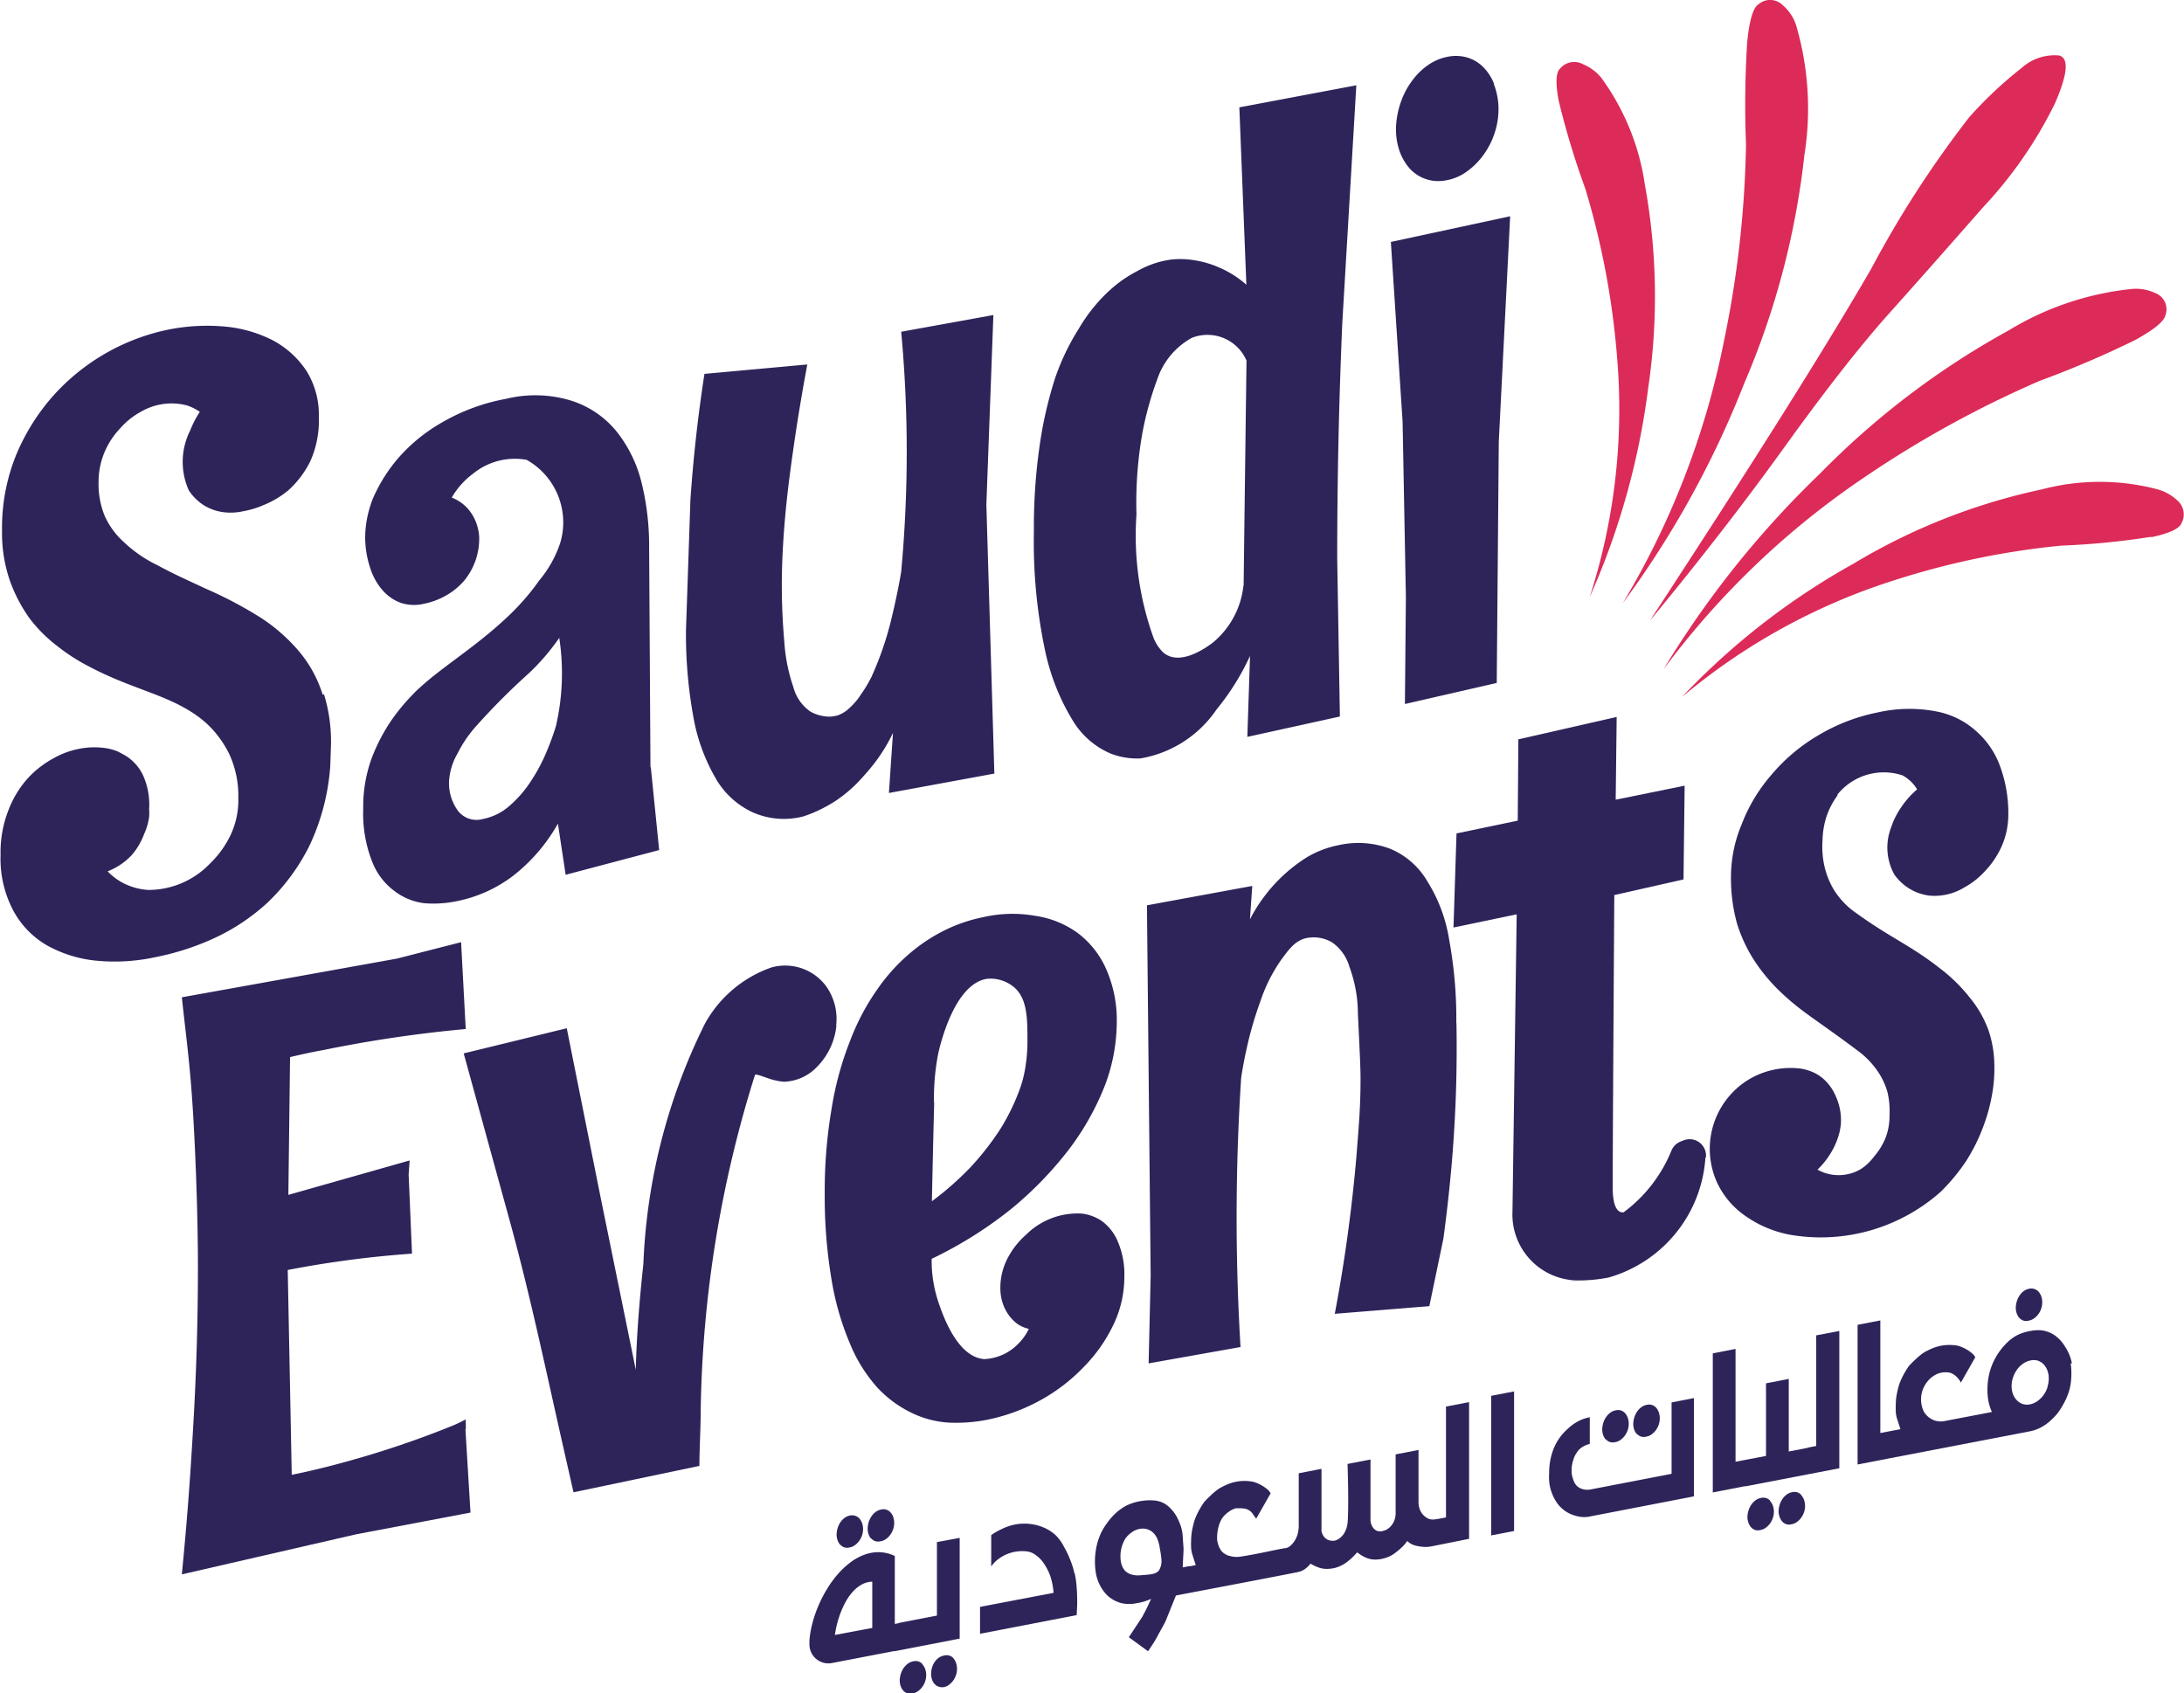 <svg xmlns="http://www.w3.org/2000/svg" width="31.105" height="24.117" viewBox="0 0 31.105 24.117">
  <g id="Layer_1" data-name="Layer 1" transform="translate(-0.01 0.002)">
    <g id="Group_8856" data-name="Group 8856" transform="translate(0.01 -0.002)">
      <g id="Group_8855" data-name="Group 8855" transform="translate(0 0)">
        <g id="Group_8854" data-name="Group 8854" transform="translate(11.534 18.351)">
          <path id="Path_23961" data-name="Path 23961" d="M195.491,354.446a.144.144,0,0,0,.061.041.141.141,0,0,0,.075,0,.173.173,0,0,0,.075-.032.274.274,0,0,0,.062-.062.3.3,0,0,0,.041-.082.284.284,0,0,0,.013-.093.263.263,0,0,0-.017-.085.2.2,0,0,0-.04-.063.141.141,0,0,0-.13-.037.191.191,0,0,0-.07.029.244.244,0,0,0-.057.055.3.3,0,0,0-.041.074.341.341,0,0,0-.02.085.241.241,0,0,0,.009.1.2.2,0,0,0,.038.071h0Z" transform="translate(-195.06 -350.799)" fill="#2e245a"/>
          <path id="Path_23962" data-name="Path 23962" d="M202.76,353.1a.144.144,0,0,0,.061.041.148.148,0,0,0,.075,0,.178.178,0,0,0,.076-.032.262.262,0,0,0,.062-.062.294.294,0,0,0,.041-.082.266.266,0,0,0,.013-.093.262.262,0,0,0-.017-.085.18.18,0,0,0-.04-.062.141.141,0,0,0-.059-.035.143.143,0,0,0-.072,0,.183.183,0,0,0-.07.03.245.245,0,0,0-.057.055.3.3,0,0,0-.041.074.342.342,0,0,0-.02.085.241.241,0,0,0,.009.1.2.2,0,0,0,.038.071h0Z" transform="translate(-201.887 -349.541)" fill="#2e245a"/>
          <path id="Path_23963" data-name="Path 23963" d="M217.824,386.672a.137.137,0,0,0-.059-.035.15.15,0,0,0-.072,0,.2.2,0,0,0-.1.051.264.264,0,0,0-.062.093.325.325,0,0,0-.023.111.247.247,0,0,0,.018.1.162.162,0,0,0,.06.074.146.146,0,0,0,.1.021.173.173,0,0,0,.075-.032.273.273,0,0,0,.062-.062.294.294,0,0,0,.041-.082.284.284,0,0,0,.013-.093.262.262,0,0,0-.017-.085.192.192,0,0,0-.04-.063h0Z" transform="translate(-215.781 -381.409)" fill="#2e245a"/>
          <path id="Path_23964" data-name="Path 23964" d="M210.521,388.034a.14.14,0,0,0-.059-.035.143.143,0,0,0-.072,0,.179.179,0,0,0-.07.03.244.244,0,0,0-.057.055.287.287,0,0,0-.041.074.341.341,0,0,0-.02.085.24.24,0,0,0,.009.1.2.2,0,0,0,.038.071.143.143,0,0,0,.061.041.148.148,0,0,0,.075,0,.178.178,0,0,0,.076-.032.271.271,0,0,0,.062-.062.294.294,0,0,0,.041-.082.281.281,0,0,0,.013-.093.263.263,0,0,0-.017-.085.192.192,0,0,0-.04-.063h0Z" transform="translate(-208.92 -382.688)" fill="#2e245a"/>
          <path id="Path_23965" data-name="Path 23965" d="M191,360.347l-.549.106.017,0-.068.013v-.968a.548.548,0,0,0-.218-.054.571.571,0,0,0-.212.035.751.751,0,0,0-.2.109,1.171,1.171,0,0,0-.179.166,1.5,1.5,0,0,0-.153.209,1.819,1.819,0,0,0-.123.237,1.716,1.716,0,0,0-.087.251,1.428,1.428,0,0,0-.044.248v.059a.27.27,0,0,0,.32.265l.878-.169.018,0,.924-.179V359.24L191,359.3v1.044Zm-.921.176-.532.1a1.4,1.4,0,0,1,.032-.162,1.434,1.434,0,0,1,.055-.169,1.241,1.241,0,0,1,.077-.16.734.734,0,0,1,.1-.135.485.485,0,0,1,.123-.095.328.328,0,0,1,.145-.038v.655Z" transform="translate(-189.19 -355.688)" fill="#2e245a"/>
          <path id="Path_23966" data-name="Path 23966" d="M230.239,356.693a1.222,1.222,0,0,0-.063-.2,1.294,1.294,0,0,0-.085-.177.652.652,0,0,0-.112-.16.593.593,0,0,0-.2-.126.726.726,0,0,0-.071-.023.714.714,0,0,0-.326-.009.763.763,0,0,0-.163.055.934.934,0,0,0-.166.094v.445l.038-.047a.587.587,0,0,1,.072-.063.564.564,0,0,1,.419-.1.293.293,0,0,1,.056.019.216.216,0,0,1,.029.016.481.481,0,0,1,.074.059.519.519,0,0,1,.079.1.947.947,0,0,1,.06.116.843.843,0,0,1,.04.131.986.986,0,0,1,.021.146l-1.047.2v.383l1.377-.266c0-.049.007-.11.007-.18,0-.1-.005-.181-.007-.2a1.354,1.354,0,0,0-.029-.215h0Z" transform="translate(-226.47 -352.634)" fill="#2e245a"/>
          <path id="Path_23967" data-name="Path 23967" d="M261.093,329.188c-.043.01-.088.018-.135.026l-.035.005a.176.176,0,0,1-.094-.008.246.246,0,0,1-.1-.084.252.252,0,0,1-.024-.047.3.3,0,0,1-.019-.107v-.742l-.326.063v.844a.277.277,0,0,1-.029.12.247.247,0,0,1-.066.084.2.2,0,0,1-.084.042.145.145,0,0,1-.084,0,.137.137,0,0,1-.066-.057.2.2,0,0,1-.029-.116c0-.09,0-.408,0-.844l-.327.063c.014.428.011.744,0,.844a.358.358,0,0,1-.042.133.258.258,0,0,1-.08.088.184.184,0,0,1-.067.029.155.155,0,0,1-.031,0,.153.153,0,0,1-.1-.04.184.184,0,0,1-.041-.063.262.262,0,0,1-.01-.033.124.124,0,0,1,0-.023V328.5l-.324.063c0,.38,0,.657,0,.742a.436.436,0,0,1-.013.113.37.37,0,0,1-.041.1.341.341,0,0,1-.06.073.141.141,0,0,1-.038.027.22.22,0,0,1-.034.012l-.015,0-.146.028c-.033.007-.273.06-.474.091a.362.362,0,0,1-.157-.007.232.232,0,0,1-.115-.063.279.279,0,0,1-.057-.112.266.266,0,0,1-.012-.057.324.324,0,0,1,0-.054.584.584,0,0,1,.02-.131.381.381,0,0,1,.055-.126.353.353,0,0,1,.089-.086.305.305,0,0,1,.1-.051.286.286,0,0,1,.036,0,.311.311,0,0,1,.038,0,.347.347,0,0,1,.073.009.187.187,0,0,1,.061.032.178.178,0,0,1,.043.051l.041.056.206-.362-.027-.038a.519.519,0,0,0-.1-.074.547.547,0,0,0-.115-.05.628.628,0,0,0-.373.035,1.045,1.045,0,0,0-.12.06.862.862,0,0,0-.113.093,1.2,1.2,0,0,0-.1.1,1.328,1.328,0,0,0-.076.124.986.986,0,0,0-.059.132,1.318,1.318,0,0,0-.037.151.837.837,0,0,0-.013.146.865.865,0,0,0,0,.09c0,.029.007.057.012.085l.054.169-.082.016-.019,0-.044.009-.041.008.013-.258-.013-.193a.545.545,0,0,0-.026-.134.858.858,0,0,0-.048-.116.533.533,0,0,0-.057-.091.6.6,0,0,0-.068-.073.355.355,0,0,0-.045-.035.375.375,0,0,0-.044-.024.351.351,0,0,0-.111-.029.788.788,0,0,0-.394.068.734.734,0,0,0-.154.106.827.827,0,0,0-.12.134.89.89,0,0,0-.1.163s-.02.045-.035.09a1.025,1.025,0,0,0-.038.448.6.6,0,0,0,.093.252.493.493,0,0,0,.084.1.472.472,0,0,0,.187.1.519.519,0,0,0,.229,0l.038-.007a.786.786,0,0,0,.159-.053c-.018.04-.038.084-.06.129s-.045.09-.07.134l-.187.283.274.2c.05-.076.1-.148.136-.218s.078-.139.112-.207l.149-.369.125-.024h0c.891-.169,1.54-.294,1.607-.309a.252.252,0,0,0,.105-.044.371.371,0,0,0,.045-.038.518.518,0,0,0,.035-.039.545.545,0,0,0,.072.038.594.594,0,0,0,.075.027.368.368,0,0,0,.083.01.518.518,0,0,0,.09-.008.441.441,0,0,0,.094-.029.507.507,0,0,0,.091-.051.937.937,0,0,0,.159-.148c.024.018.048.035.072.049a.407.407,0,0,0,.082.038.319.319,0,0,0,.093.016.45.45,0,0,0,.092-.007.544.544,0,0,0,.109-.033.383.383,0,0,0,.1-.06.965.965,0,0,0,.088-.074.5.5,0,0,0,.077-.091.23.23,0,0,0,.066.047.307.307,0,0,0,.082.026.75.75,0,0,0,.09.012.378.378,0,0,0,.09-.005l.053-.01.5-.1V327.55l-.329.063v1.577Zm-4.108.763c-.04.049-.114.054-.263.065a.336.336,0,0,1-.109-.007.216.216,0,0,1-.1-.051.181.181,0,0,1-.032-.041.28.28,0,0,1-.035-.1.487.487,0,0,1,.068-.329.424.424,0,0,1,.041-.046.431.431,0,0,1,.048-.039.277.277,0,0,1,.118-.049.226.226,0,0,1,.1.006.217.217,0,0,1,.087.051.259.259,0,0,1,.06.091.561.561,0,0,1,.034.135,1.223,1.223,0,0,1,.02.134.262.262,0,0,1-.035.18h0Z" transform="translate(-252.017 -325.931)" fill="#2e245a"/>
          <path id="Path_23968" data-name="Path 23968" d="M348.36,327.081l.326-.063V325.03l-.326.063Z" transform="translate(-338.656 -323.564)" fill="#2e245a"/>
          <path id="Path_23969" data-name="Path 23969" d="M374.351,329.853a.146.146,0,0,0,.06.041.15.15,0,0,0,.076,0,.172.172,0,0,0,.075-.032.273.273,0,0,0,.062-.062.3.3,0,0,0,.041-.082.285.285,0,0,0,.013-.093.262.262,0,0,0-.017-.085.192.192,0,0,0-.04-.063.137.137,0,0,0-.059-.035.15.15,0,0,0-.072,0,.183.183,0,0,0-.07.03.244.244,0,0,0-.057.055.3.3,0,0,0-.041.074.342.342,0,0,0-.02.085.241.241,0,0,0,.009.1.2.2,0,0,0,.038.071h0Z" transform="translate(-363.015 -327.706)" fill="#2e245a"/>
          <path id="Path_23970" data-name="Path 23970" d="M381.611,328.5a.144.144,0,0,0,.061.041.141.141,0,0,0,.075,0,.173.173,0,0,0,.075-.032.273.273,0,0,0,.062-.062.3.3,0,0,0,.041-.082.283.283,0,0,0,.013-.093.262.262,0,0,0-.017-.085.182.182,0,0,0-.04-.063.136.136,0,0,0-.059-.035.143.143,0,0,0-.072,0,.182.182,0,0,0-.07.03.244.244,0,0,0-.057.055.3.3,0,0,0-.041.074.343.343,0,0,0-.02.085.241.241,0,0,0,.009.1.2.2,0,0,0,.038.071h0Z" transform="translate(-369.833 -326.431)" fill="#2e245a"/>
          <path id="Path_23971" data-name="Path 23971" d="M363.584,327.659l-1.166.225a.249.249,0,0,1-.1-.007.2.2,0,0,1-.045-.018.214.214,0,0,1-.042-.032.168.168,0,0,1-.028-.04.289.289,0,0,1-.022-.053.405.405,0,0,1-.016-.058.367.367,0,0,1-.005-.071.462.462,0,0,1,.022-.137.448.448,0,0,1,.022-.06.357.357,0,0,1,.028-.049.279.279,0,0,1,.038-.048.238.238,0,0,1,.049-.037.352.352,0,0,1,.1-.041v-.38a.648.648,0,0,0-.118.035.628.628,0,0,0-.108.059.815.815,0,0,0-.1.082.757.757,0,0,0-.159.207.806.806,0,0,0-.053.132.861.861,0,0,0-.031.137,1.094,1.094,0,0,0-.01.154.687.687,0,0,0,.005.143.567.567,0,0,0,.035.132.6.6,0,0,0,.053.11.478.478,0,0,0,.159.16.472.472,0,0,0,.1.045.537.537,0,0,0,.108.024.373.373,0,0,0,.118-.006l1.484-.287v-1.4l-.318.062v1.016Z" transform="translate(-351.311 -325.019)" fill="#2e245a"/>
          <path id="Path_23972" data-name="Path 23972" d="M408.551,349.882a.136.136,0,0,0-.059-.035.15.15,0,0,0-.072,0,.182.182,0,0,0-.07.03.244.244,0,0,0-.057.055.3.3,0,0,0-.041.074.343.343,0,0,0-.02.085.23.23,0,0,0,.01.1.2.2,0,0,0,.038.071.146.146,0,0,0,.06.041.143.143,0,0,0,.076,0,.173.173,0,0,0,.075-.032.273.273,0,0,0,.062-.062.294.294,0,0,0,.041-.082.285.285,0,0,0,.013-.093.261.261,0,0,0-.017-.085.192.192,0,0,0-.04-.063Z" transform="translate(-394.877 -346.863)" fill="#2e245a"/>
          <path id="Path_23973" data-name="Path 23973" d="M415.811,348.524a.136.136,0,0,0-.058-.035.143.143,0,0,0-.072,0,.182.182,0,0,0-.07.03.245.245,0,0,0-.057.055.3.3,0,0,0-.041.074.341.341,0,0,0-.02.085.23.23,0,0,0,.01.1.2.2,0,0,0,.038.071.144.144,0,0,0,.061.041.141.141,0,0,0,.075,0,.173.173,0,0,0,.075-.032.274.274,0,0,0,.062-.062.3.3,0,0,0,.041-.082.283.283,0,0,0,.013-.093.262.262,0,0,0-.017-.085.192.192,0,0,0-.04-.063h0Z" transform="translate(-401.694 -345.587)" fill="#2e245a"/>
          <path id="Path_23974" data-name="Path 23974" d="M401.57,312.539l-.125.024.017,0-.279.054v-1.034l-.324.063v1.034l-.234.045-.054.01-.032.006-.114.022v-1.607l-.324.063V313.2l.448-.087.017,0,.9-.173.437-.084V310.9l-.329.063v1.577Z" transform="translate(-387.241 -310.295)" fill="#2e245a"/>
          <path id="Path_23975" data-name="Path 23975" d="M470.94,301.4a.144.144,0,0,0,.061.041.136.136,0,0,0,.075,0,.178.178,0,0,0,.076-.032.273.273,0,0,0,.062-.062.294.294,0,0,0,.041-.082.285.285,0,0,0,.013-.093.263.263,0,0,0-.017-.085.2.2,0,0,0-.04-.063.141.141,0,0,0-.13-.037.19.19,0,0,0-.07.029.244.244,0,0,0-.057.055.3.3,0,0,0-.041.074.341.341,0,0,0-.02.085.24.24,0,0,0,.009.1.2.2,0,0,0,.038.071Z" transform="translate(-453.716 -300.983)" fill="#2e245a"/>
          <path id="Path_23976" data-name="Path 23976" d="M437.293,309.049a.656.656,0,0,0-.1-.24.515.515,0,0,0-.16-.167.428.428,0,0,0-.133-.054.4.4,0,0,0-.083-.009.653.653,0,0,0-.125.013.74.74,0,0,0-.125.035.518.518,0,0,0-.116.062.66.66,0,0,0-.1.087.926.926,0,0,0-.217.36.882.882,0,0,0-.032.138.951.951,0,0,0-.011.145.818.818,0,0,0,.015.176.708.708,0,0,0,.048.149l-.138.027-.524.1a.279.279,0,0,1-.157-.007.286.286,0,0,1-.149-.123.4.4,0,0,1,.041-.419.355.355,0,0,1,.089-.086.3.3,0,0,1,.251-.048.251.251,0,0,1,.087.058.285.285,0,0,1,.058.08l.206-.362-.027-.038a.518.518,0,0,0-.1-.074.545.545,0,0,0-.115-.05.645.645,0,0,0-.253,0,.659.659,0,0,0-.12.037,1.048,1.048,0,0,0-.12.06.867.867,0,0,0-.113.093,1.212,1.212,0,0,0-.1.1,1.335,1.335,0,0,0-.076.124,1.073,1.073,0,0,0-.059.132,1.317,1.317,0,0,0-.037.151.839.839,0,0,0-.013.146.857.857,0,0,0,0,.09c0,.029.007.057.012.085l.054.169-.146.028-.14.027V308.44l-.324.063v1.989l.455-.088h0l1.3-.25h0l.687-.132a.585.585,0,0,0,.238-.1.842.842,0,0,0,.1-.085.763.763,0,0,0,.087-.1c.026-.038.05-.078.073-.12a.927.927,0,0,0,.06-.135.707.707,0,0,0,.035-.14,1.014,1.014,0,0,0,.01-.141.817.817,0,0,0-.01-.145h0Zm-.346.34a.412.412,0,0,1-.056.112.372.372,0,0,1-.084.085.271.271,0,0,1-.1.047.208.208,0,0,1-.106,0,.213.213,0,0,1-.087-.051.252.252,0,0,1-.059-.091.308.308,0,0,1-.02-.123.378.378,0,0,1,.023-.124.428.428,0,0,1,.058-.109.356.356,0,0,1,.085-.081.272.272,0,0,1,.1-.043.213.213,0,0,1,.1,0,.208.208,0,0,1,.084.049.248.248,0,0,1,.057.087.318.318,0,0,1,.022.116.383.383,0,0,1-.02.126h0Z" transform="translate(-419.319 -307.985)" fill="#2e245a"/>
        </g>
        <path id="Path_23977" data-name="Path 23977" d="M399.6,113.39c.261-.055.405-.123.434-.2a.262.262,0,0,0-.063-.328.671.671,0,0,0-.279-.155,3.226,3.226,0,0,0-1.642,0,8.732,8.732,0,0,0-2.689,1.06,10.143,10.143,0,0,0-2.443,1.9,8.84,8.84,0,0,1,3.006-1.658,11.318,11.318,0,0,1,2.4-.5,10.849,10.849,0,0,0,1.281-.126h0Z" transform="translate(-368.965 -105.738)" fill="#dc2b58"/>
        <path id="Path_23978" data-name="Path 23978" d="M395.286,67.458a4.19,4.19,0,0,0-1.772.593,11.539,11.539,0,0,0-2.679,2.032,13.7,13.7,0,0,0-2.235,2.794,11.735,11.735,0,0,1,2.886-2.752,15.09,15.09,0,0,1,2.475-1.358,14.183,14.183,0,0,0,1.356-.58q.407-.223.433-.358a.246.246,0,0,0-.144-.31.65.65,0,0,0-.319-.061h0Z" transform="translate(-364.908 -63.344)" fill="#dc2b58"/>
        <path id="Path_23979" data-name="Path 23979" d="M381.555.346a.636.636,0,0,0-.187-.274.253.253,0,0,0-.346-.012c-.075.045-.128.223-.16.535a14.294,14.294,0,0,0-.017,1.464,14.952,14.952,0,0,1-.316,2.808,11.677,11.677,0,0,1-1.439,3.722,13.662,13.662,0,0,0,1.729-3.129,11.4,11.4,0,0,0,.857-3.249,4.218,4.218,0,0,0-.121-1.866h0Z" transform="translate(-355.978 0.002)" fill="#dc2b58"/>
        <path id="Path_23980" data-name="Path 23980" d="M391.184,13.512q.281-.64.063-.694a.7.7,0,0,0-.529.175,5.755,5.755,0,0,0-.751.706,14.927,14.927,0,0,0-1.392,2.152q-.962,1.664-3.155,5.017,1.068-1.292,1.919-2.475t1.464-1.874q.619-.691,1.363-1.54a6.038,6.038,0,0,0,1.017-1.466h0Z" transform="translate(-361.922 -12.028)" fill="#dc2b58"/>
        <path id="Path_23981" data-name="Path 23981" d="M363.657,15.083a11.39,11.39,0,0,0,.373,1.229,11.416,11.416,0,0,1,.454,2.41,8.712,8.712,0,0,1-.39,3.411,10.578,10.578,0,0,0,.833-2.978,8.885,8.885,0,0,0-.047-2.894,3.41,3.41,0,0,0-.621-1.524.658.658,0,0,0-.26-.193.261.261,0,0,0-.328.063q-.091.085-.015.476Z" transform="translate(-341.453 -13.629)" fill="#dc2b58"/>
        <path id="Path_23982" data-name="Path 23982" d="M4.606,22.1a1.779,1.779,0,0,0-.314-.59,2.491,2.491,0,0,0-.557-.5,5.808,5.808,0,0,0-.8-.423c-.273-.129-.413-.187-.685-.333a1.865,1.865,0,0,1-.471-.324A1.113,1.113,0,0,1,1.5,19.55a1.191,1.191,0,0,1-.086-.48,1.088,1.088,0,0,1,.086-.428,1.129,1.129,0,0,1,.223-.338,1.072,1.072,0,0,1,.3-.238.862.862,0,0,1,.652-.086.705.705,0,0,1,.181.091,1.416,1.416,0,0,0-.138.266.992.992,0,0,0-.019.852.717.717,0,0,0,.209.209.705.705,0,0,0,.271.1.8.8,0,0,0,.286-.01,1.3,1.3,0,0,0,.3-.09,1.3,1.3,0,0,0,.362-.219,1.388,1.388,0,0,0,.3-.4,1.418,1.418,0,0,0,.124-.633,1.184,1.184,0,0,0-.172-.652,1.313,1.313,0,0,0-.476-.438,1.869,1.869,0,0,0-.69-.2,2.813,2.813,0,0,0-.823.047,3.019,3.019,0,0,0-1.608.923,3.021,3.021,0,0,0-.543.861,2.761,2.761,0,0,0-.2,1.08,2.073,2.073,0,0,0,.109.7,2.167,2.167,0,0,0,.281.542,2.058,2.058,0,0,0,.4.4,2.713,2.713,0,0,0,.442.285c.6.319,1.084.394,1.506.678a1.6,1.6,0,0,1,.184.145,1.491,1.491,0,0,1,.319.438,1.417,1.417,0,0,1,.124.618,1.159,1.159,0,0,1-.119.543,1.4,1.4,0,0,1-.286.39,1.215,1.215,0,0,1-.877.374.9.9,0,0,1-.374-.107.846.846,0,0,1-.205-.158.942.942,0,0,0,.2-.107.891.891,0,0,0,.149-.131.98.98,0,0,0,.171-.294.863.863,0,0,0,.071-.243.749.749,0,0,0,0-.11,1.019,1.019,0,0,0-.09-.49.662.662,0,0,0-.252-.276c-.054-.03-.1-.054-.112-.059a.755.755,0,0,0-.216-.051,1.123,1.123,0,0,0-.342.019,1.223,1.223,0,0,0-.352.133,1.419,1.419,0,0,0-.362.281,1.473,1.473,0,0,0-.276.452,1.648,1.648,0,0,0-.114.642,1.577,1.577,0,0,0,.185.8,1.259,1.259,0,0,0,.486.494,1.8,1.8,0,0,0,.709.214,2.734,2.734,0,0,0,.827-.052,3.715,3.715,0,0,0,.838-.271,2.927,2.927,0,0,0,.761-.509,2.926,2.926,0,0,0,.59-.8,3.172,3.172,0,0,0,.3-1.147l.01-.3a2.284,2.284,0,0,0-.1-.718Zm4.668,1.032-.019-3.14a3.729,3.729,0,0,0-.109-.918,1.888,1.888,0,0,0-.362-.733,1.363,1.363,0,0,0-.633-.428,1.746,1.746,0,0,0-.932-.028,2.819,2.819,0,0,0-.923.342,2.4,2.4,0,0,0-.624.514,2.274,2.274,0,0,0-.352.566,1.6,1.6,0,0,0-.082.282,1.484,1.484,0,0,0-.027.255,1.388,1.388,0,0,0,.067.437.916.916,0,0,0,.075.179.8.8,0,0,0,.1.145.633.633,0,0,0,.262.185.6.6,0,0,0,.329.015,1.052,1.052,0,0,0,.387-.161.962.962,0,0,0,.185-.163.938.938,0,0,0,.218-.642.692.692,0,0,0-.052-.214.651.651,0,0,0-.114-.181.605.605,0,0,0-.224-.152,1.118,1.118,0,0,1,.3-.338.944.944,0,0,1,.766-.2,1.022,1.022,0,0,1,.48,1.18,1.628,1.628,0,0,1-.3.538,3.4,3.4,0,0,1-.447.514c-.445.421-.9.694-1.233.994-.056.05-.1.092-.113.108a2.87,2.87,0,0,0-.3.358,2.55,2.55,0,0,0-.3.576,2.022,2.022,0,0,0-.114.7,1.872,1.872,0,0,0,.128.757.939.939,0,0,0,.319.418.872.872,0,0,0,.423.172,1.617,1.617,0,0,0,.462-.029,1.953,1.953,0,0,0,.809-.366,2.494,2.494,0,0,0,.632-.738l.11.728,1.332-.352-.119-1.18Zm-1.342-.6a3.74,3.74,0,0,1-.142.39,2.445,2.445,0,0,1-.219.409,1.633,1.633,0,0,1-.3.347.8.8,0,0,1-.381.191.334.334,0,0,1-.356-.114.666.666,0,0,1-.129-.414.889.889,0,0,1,.119-.4,1.767,1.767,0,0,1,.281-.409,9.583,9.583,0,0,1,.737-.738c.073-.068.148-.146.225-.235a3.167,3.167,0,0,0,.208-.269,3.327,3.327,0,0,1-.043,1.237Zm6.24.694-.114-3.834.1-2.7-1.313.238a18.526,18.526,0,0,1,0,3.416c-.021.134-.07.385-.133.647a4.615,4.615,0,0,1-.29.852,1.821,1.821,0,0,1-.148.247.909.909,0,0,1-.163.194.459.459,0,0,1-.165.106.435.435,0,0,1-.22.01.54.54,0,0,1-.175-.063.615.615,0,0,1-.243-.352,2.465,2.465,0,0,1-.128-.647,9.184,9.184,0,0,1-.034-.952c.007-.344.028-.605.043-.785.008-.092.034-.4.11-.932.046-.33.113-.763.209-1.275l-1.465.134q-.138.89-.2,1.794L9.78,21.178a6.515,6.515,0,0,0,.1,1.208,2.649,2.649,0,0,0,.309.88,1.18,1.18,0,0,0,.523.5,1.094,1.094,0,0,0,.742.066,1.869,1.869,0,0,0,.221-.089,2.1,2.1,0,0,0,.226-.125,1.989,1.989,0,0,0,.414-.366,2.621,2.621,0,0,0,.213-.265,2.379,2.379,0,0,0,.2-.344l-.058.856,1.5-.276Zm5.154-9.806-1.665.314.1,2.527a1.344,1.344,0,0,0-.2-.149,1.4,1.4,0,0,0-.194-.1,1.419,1.419,0,0,0-.343-.1,1.223,1.223,0,0,0-.337-.01,1.333,1.333,0,0,0-.467.157,2.02,2.02,0,0,0-.232.14,2.084,2.084,0,0,0-.22.184,2.381,2.381,0,0,0-.4.514,3.291,3.291,0,0,0-.333.7,5.8,5.8,0,0,0-.219.961,8.1,8.1,0,0,0-.081,1.213,7.462,7.462,0,0,0,.157,1.689,3.163,3.163,0,0,0,.4,1.013,1.16,1.16,0,0,0,.542.467,1.049,1.049,0,0,0,.418.067,1.641,1.641,0,0,0,1.086-.7,3.386,3.386,0,0,0,.24-.33,3.446,3.446,0,0,0,.235-.43L17.775,22.7l1.318-.29-.038-2.246q0-1.684.072-3.354l.2-3.387Zm-1.607,7.13a1.221,1.221,0,0,1-.435.807c-.18.137-.506.323-.713.135a.6.6,0,0,1-.131-.2,4.29,4.29,0,0,1-.244-1.76,5.675,5.675,0,0,1,.085-1.165,4.739,4.739,0,0,1,.215-.771,1.056,1.056,0,0,1,.488-.579.605.605,0,0,1,.779.324q-.021,1.6-.041,3.206Zm2.1-4.9.167,2.56.047,2.5-.014,1.522,1.308-.3.029-3.436.162-3.211-1.7.366ZM6.644,32.563c0-.019,0-.045,0-.076a.328.328,0,0,1,0-.067c-.038.022-.094.049-.166.081-.379.155-.8.306-1.261.443-.369.109-.721.2-1.052.266l-.057-2.917c.223-.043.457-.084.7-.118.376-.055.733-.091,1.07-.115L5.83,28.933l.014-.2-1.727.49.024-1.962c.155-.037.312-.072.471-.1a18.421,18.421,0,0,1,2.031-.3l-.066-1.237-.914.234L2.6,26.409c.062.588.123.98.167,1.777.059,1.066.062,1.87.062,2.06,0,1.214-.057,2.14-.1,2.807-.041.636-.09,1.174-.129,1.575l2.484-.571,1.627-.309-.072-1.185Zm9.279-2.692a.692.692,0,0,0-.228-.281.658.658,0,0,0-.271-.1,1.038,1.038,0,0,0-.8.3,1.153,1.153,0,0,0-.257.323.912.912,0,0,0-.109.471.673.673,0,0,0,.052.233.616.616,0,0,0,.119.181.442.442,0,0,0,.1.081.454.454,0,0,0,.134.052.754.754,0,0,1-.157.219.717.717,0,0,1-.478.212c-.384-.027-.59-.626-.649-.8a1.854,1.854,0,0,1-.1-.628,5.84,5.84,0,0,0,1.137-.714,5.19,5.19,0,0,0,.823-.851,3.8,3.8,0,0,0,.509-.909,2.56,2.56,0,0,0,.167-.876,1.8,1.8,0,0,0-.152-.78,1.29,1.29,0,0,0-.414-.518,1.367,1.367,0,0,0-.6-.238,1.853,1.853,0,0,0-.732.019,2.23,2.23,0,0,0-.529.176,2.407,2.407,0,0,0-.518.338,2.629,2.629,0,0,0-.471.523,3.281,3.281,0,0,0-.381.723,4.542,4.542,0,0,0-.262.956,6.947,6.947,0,0,0-.1,1.213,7.147,7.147,0,0,0,.1,1.252,3.975,3.975,0,0,0,.262.9,2.164,2.164,0,0,0,.386.618,1.643,1.643,0,0,0,.48.357,1.413,1.413,0,0,0,.528.143,2.28,2.28,0,0,0,.547-.038,2.661,2.661,0,0,0,.761-.276,2.555,2.555,0,0,0,.623-.476,2.21,2.21,0,0,0,.423-.6,1.571,1.571,0,0,0,.157-.676,1.181,1.181,0,0,0-.1-.528Zm-2.611-1.96a3.373,3.373,0,0,1,.06-.7c.024-.105.227-1,.7-1.066a.525.525,0,0,1,.388.127c.184.166.184.449.183.786a2.185,2.185,0,0,1-.024.309,1.663,1.663,0,0,1-.071.31,3.008,3.008,0,0,1-.286.6,3.916,3.916,0,0,1-.433.556,4.38,4.38,0,0,1-.547.481c.008-.361.018-.84.033-1.408Zm7.439-1.128a6.224,6.224,0,0,0-.1-1.185,2.219,2.219,0,0,0-.31-.837,1.105,1.105,0,0,0-.528-.466,1.282,1.282,0,0,0-.742-.052,1.415,1.415,0,0,0-.447.171,2.282,2.282,0,0,0-.4.319,2.234,2.234,0,0,0-.212.246,2.179,2.179,0,0,0-.2.32l.033-.476-1.5.276.053,5.272-.029,1.252,1.309-.233a30.556,30.556,0,0,1,.009-3.835c.047-.317.125-.613.125-.613.065-.246.127-.416.146-.468a2.276,2.276,0,0,1,.3-.6c.115-.157.187-.252.324-.3a.516.516,0,0,1,.4.053.636.636,0,0,1,.248.352,1.911,1.911,0,0,1,.119.651c.026.538.039.807.038.947,0,.385-.025.67-.048.961-.01.137-.042.532-.109,1.056-.046.36-.112.808-.21,1.323l1.347-.109.2-.961c.034-.25.077-.6.114-1.014a19.347,19.347,0,0,0,.072-2.06ZM21.289,13.4a.7.7,0,0,0-.156-.241.536.536,0,0,0-.227-.135.574.574,0,0,0-.28-.01.716.716,0,0,0-.272.114.952.952,0,0,0-.222.213,1.106,1.106,0,0,0-.159.285,1.254,1.254,0,0,0-.077.33.957.957,0,0,0,.036.368.77.77,0,0,0,.149.274.547.547,0,0,0,.235.157.558.558,0,0,0,.291.018.7.7,0,0,0,.291-.123,1.035,1.035,0,0,0,.241-.24,1.116,1.116,0,0,0,.16-.317,1.093,1.093,0,0,0,.053-.361.992.992,0,0,0-.067-.331Z" transform="translate(-0.01 -12.205)" fill="#2e245a"/>
        <path id="Path_23983" data-name="Path 23983" d="M113.619,226.546a.968.968,0,0,1-.265.573.682.682,0,0,1-.486.224.969.969,0,0,1-.24-.056c-.018-.005-.154-.059-.168-.043a16.693,16.693,0,0,0-.773,4.756c0,.271-.018.543-.019.814l-1.793.376-.174-.768c-.232-1.031-.45-2.064-.73-3.083l-.66-2.4,1.468-.358.483,2.414.5,2.45c.012-.5.054-1.006.108-1.506a8.422,8.422,0,0,1,.877-3.424,1.734,1.734,0,0,1,.947-.8.726.726,0,0,1,.77.255.8.8,0,0,1,.152.569Z" transform="translate(-101.707 -211.936)" fill="#2e245a"/>
      </g>
      <path id="Path_23984" data-name="Path 23984" d="M343.1,173.9v0a1.907,1.907,0,0,1-1.382,1.706,2.278,2.278,0,0,1-.422.041h-.009a.94.94,0,0,1-.935-.986l.06-4.229-.9.188.043-1.34.872-.182.009-1.158,1.4-.319-.014,1.179.982-.2-.016,1.335-.986.223s-.023,3.615-.023,4.159c0,.308.083.367.155.36h0a2.056,2.056,0,0,0,.685-.887.235.235,0,0,1,.126-.121l.041-.016a.233.233,0,0,1,.321.24Z" transform="translate(-318.811 -157.41)" fill="#2e245a"/>
      <path id="Path_23985" data-name="Path 23985" d="M366.887,299.148c-.038,0-.078,0-.117,0v0A.919.919,0,0,0,366.887,299.148Z" transform="translate(-344.409 -280.902)" fill="#2e245a"/>
      <path id="Path_23986" data-name="Path 23986" d="M401.2,166.682a.848.848,0,0,1,.928-.276.533.533,0,0,1,.209.2,1.248,1.248,0,0,0-.238.271,1.088,1.088,0,0,0-.129.262.793.793,0,0,0,.043.68.719.719,0,0,0,.5.3.814.814,0,0,0,.5-.119,1.1,1.1,0,0,0,.285-.224,1.246,1.246,0,0,0,.238-.348,1.129,1.129,0,0,0,.1-.466,1.932,1.932,0,0,0-.114-.676,1.215,1.215,0,0,0-.333-.5,1.166,1.166,0,0,0-.576-.29,2.034,2.034,0,0,0-.838.014,2.666,2.666,0,0,0-.866.338,2.575,2.575,0,0,0-.657.562,2.355,2.355,0,0,0-.414.694,1.939,1.939,0,0,0-.152.742,2.415,2.415,0,0,0,.086.671,2.134,2.134,0,0,0,.257.543,2.548,2.548,0,0,0,.4.466c.278.259.488.371,1.052.794a1.215,1.215,0,0,1,.3.309,1.018,1.018,0,0,1,.134.29,1.161,1.161,0,0,1,.029.328.936.936,0,0,1-.015.176.9.9,0,0,1-.046.157.944.944,0,0,1-.157.252.717.717,0,0,1-.19.181.6.6,0,0,1-.176.071.621.621,0,0,1-.442-.062,1.161,1.161,0,0,0,.19-.238,1.048,1.048,0,0,0,.1-.214.837.837,0,0,0,.043-.2.818.818,0,0,0-.071-.39.687.687,0,0,0-.19-.262.611.611,0,0,0-.116-.075.729.729,0,0,0-.179-.058,1.155,1.155,0,0,0-.8.181,1.157,1.157,0,0,0-.39,1.475,1.191,1.191,0,0,0,.376.433,1.62,1.62,0,0,0,.652.276,2.572,2.572,0,0,0,2.141-.614,2.758,2.758,0,0,0,.362-.438,2.563,2.563,0,0,0,.238-.476,2.534,2.534,0,0,0,.129-.462,2.041,2.041,0,0,0,.034-.414,1.6,1.6,0,0,0-.085-.514,1.574,1.574,0,0,0-.262-.457,2.345,2.345,0,0,0-.438-.428c-.415-.325-.708-.434-1.19-.785a1.109,1.109,0,0,1-.309-.324,1.158,1.158,0,0,1-.134-.329,1.268,1.268,0,0,1-.029-.38,1.165,1.165,0,0,1,.057-.338,1.089,1.089,0,0,1,.157-.3h0Z" transform="translate(-375.033 -155.363)" fill="#2e245a"/>
    </g>
  </g>
</svg>
